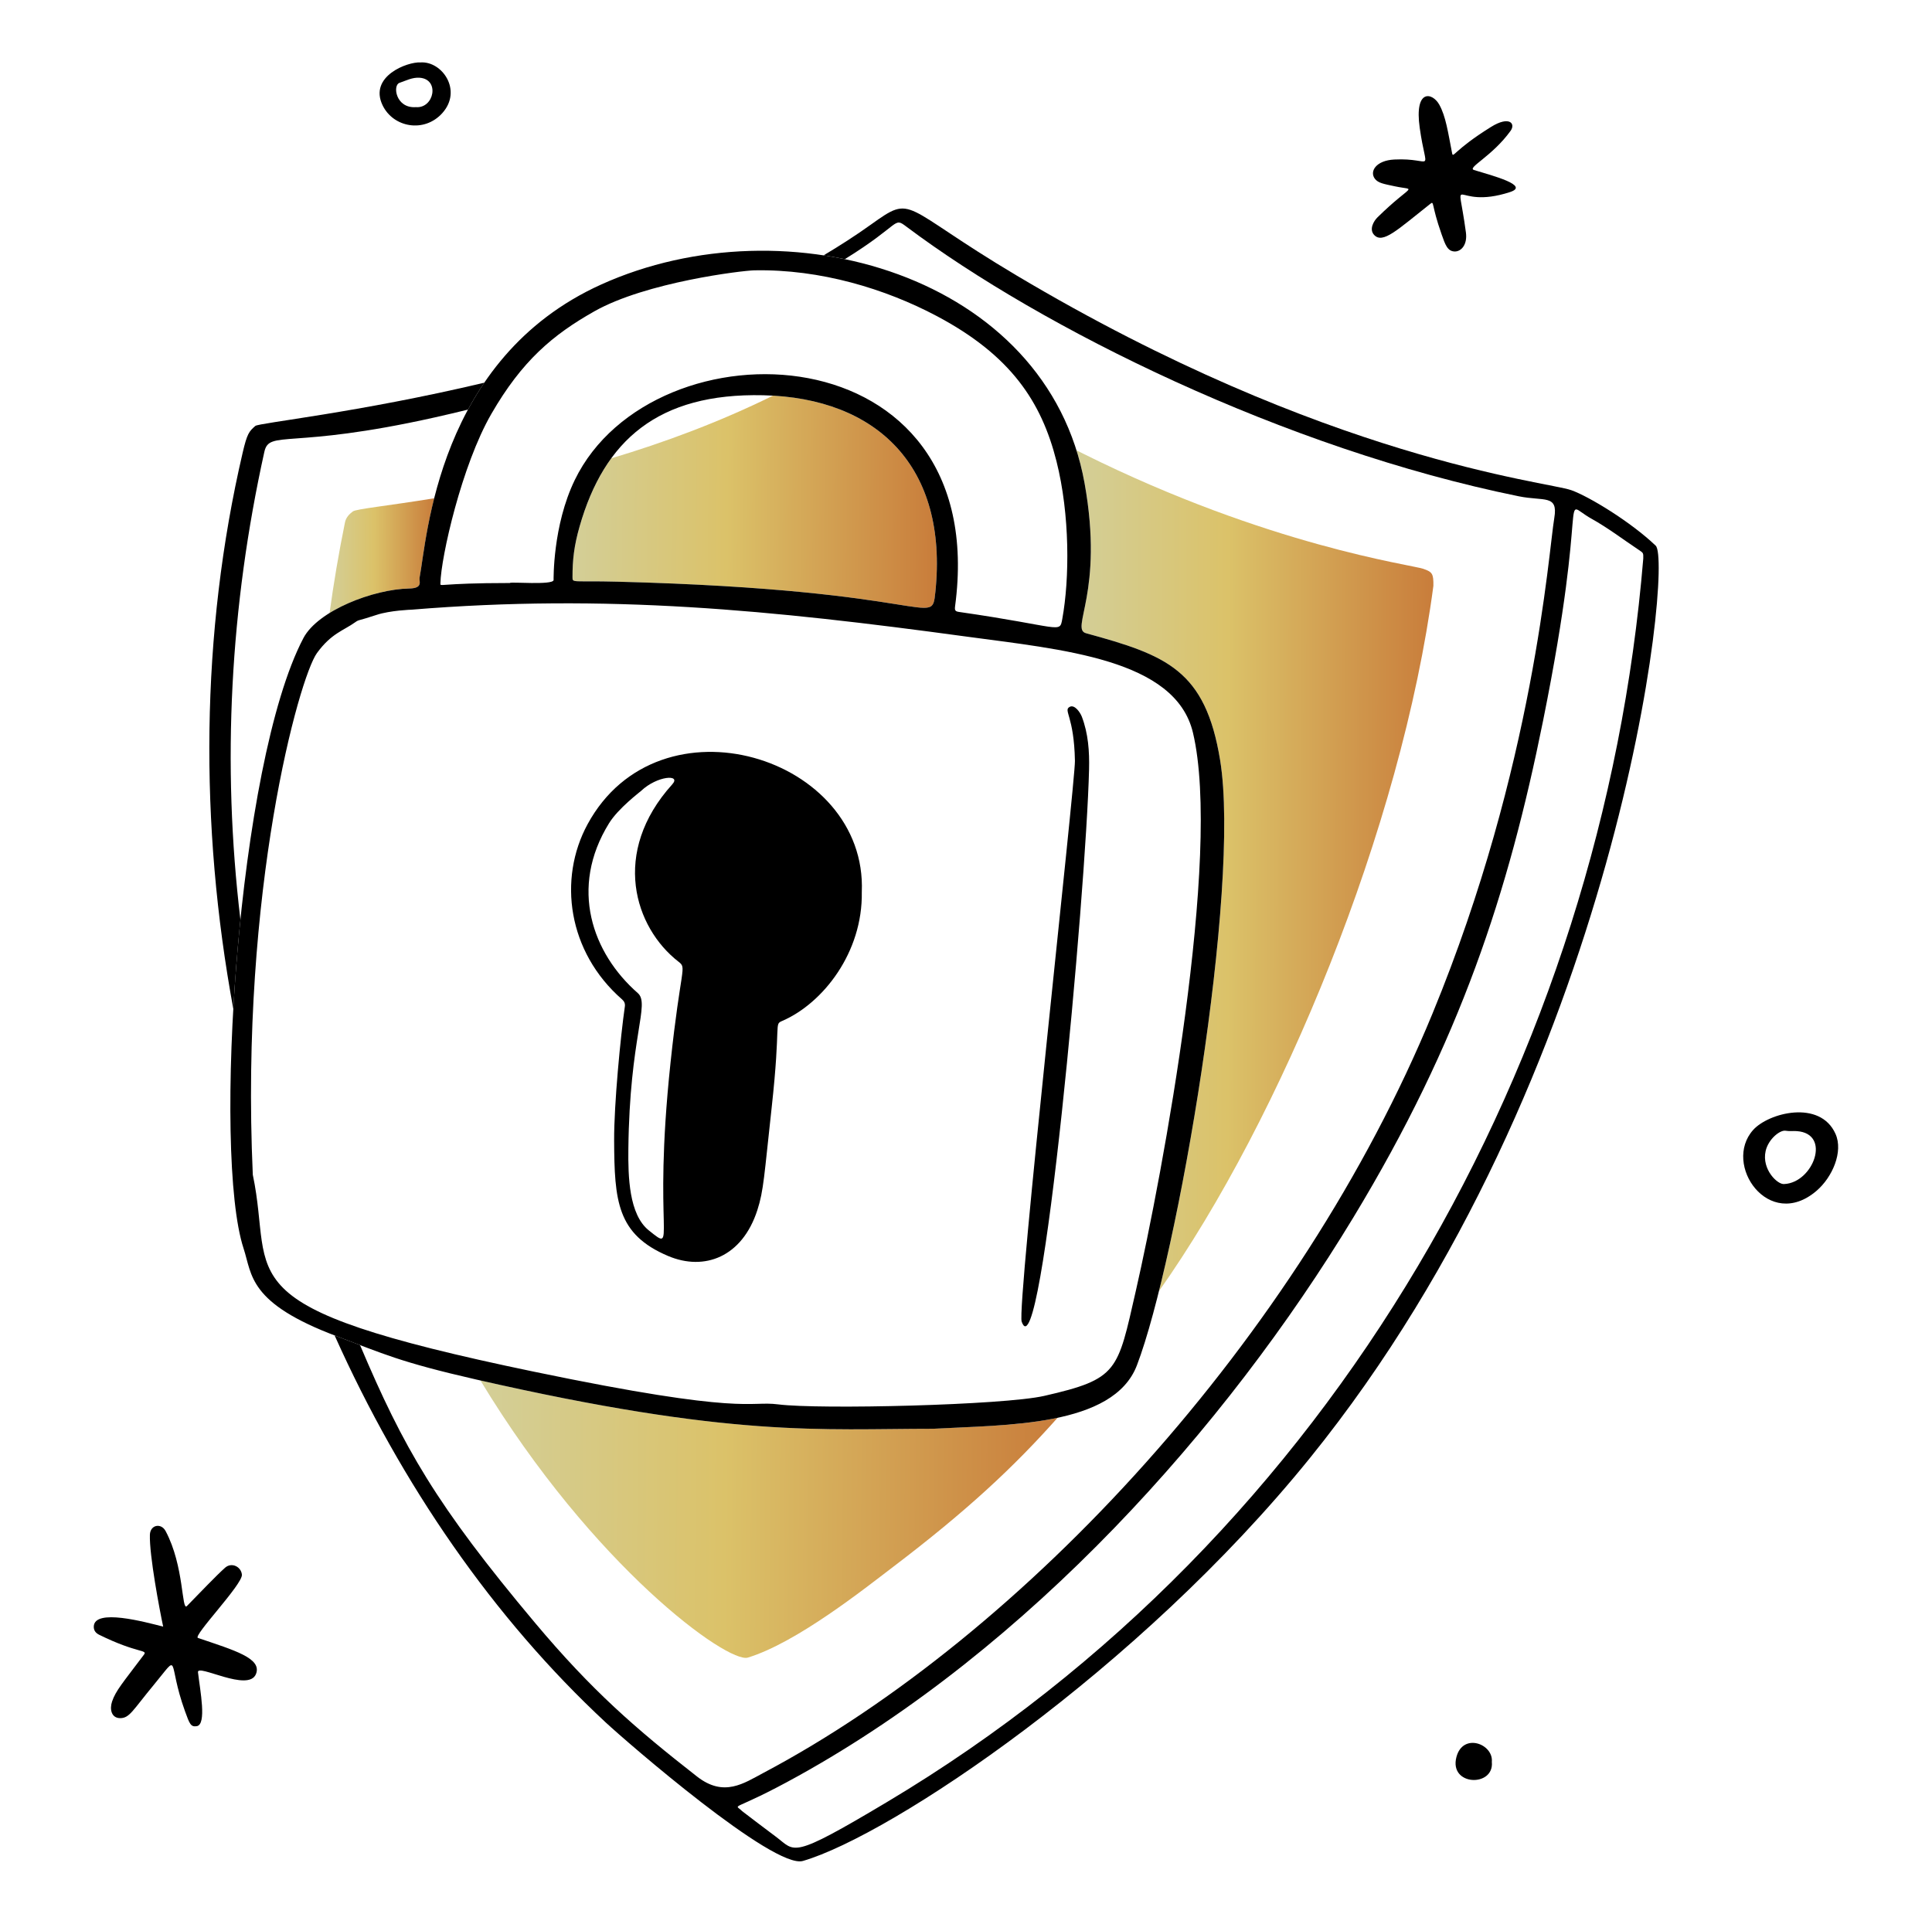<svg width="241" height="240" viewBox="0 0 241 240" fill="none" xmlns="http://www.w3.org/2000/svg">
<path d="M29.991 114.749C27.657 95.244 28.707 75.658 32.975 56.375C33.595 53.575 36.162 56.122 54.258 52.07C55.642 51.76 57.015 51.436 58.374 51.102C58.984 49.974 59.659 48.851 60.411 47.745C44.654 51.486 32.289 52.757 31.848 53.141C31.066 53.821 30.823 54.11 30.276 56.453C25.01 79.027 24.873 102.944 29.103 125.868C29.312 122.222 29.61 118.477 29.991 114.749Z" fill="black"/>
<path d="M206.538 68.083C203.443 65.12 198.225 61.944 196.009 61.156C192.924 60.057 165.521 57.43 126.726 34.319C112.23 25.684 114.036 24.158 108.645 28.015C106.757 29.365 104.781 30.644 102.736 31.855C103.627 31.991 104.511 32.149 105.388 32.331C112.483 27.937 111.4 27.027 113.07 28.279C129.971 40.954 160.171 55.956 189.45 61.916C192.608 62.558 194.383 61.659 193.885 64.62C193.148 69.005 191.414 95.543 178.7 126.428C162.072 166.824 127.747 203.949 95.263 221.166C92.797 222.472 90.312 224.265 86.947 221.637C79.264 215.636 73.834 210.92 66.738 202.462C54.404 187.761 50.331 180.61 44.911 167.811C44.05 167.483 43.135 167.131 42.098 166.742C41.978 166.697 41.858 166.652 41.74 166.607C50.08 185.207 61.536 201.861 75.565 214.897C78.188 217.334 96.508 233.232 100.16 232.169C111.128 228.977 141.978 208.404 163.415 181.885C202.139 133.98 208.718 70.17 206.538 68.083ZM204.983 69.689C199.858 131.606 166.587 191.446 110.621 224.835C98.458 232.091 99.271 230.993 96.784 229.145C96.153 228.676 92.663 226.043 92.575 225.955C91.515 224.887 91.152 226.237 99.607 221.545C128.329 205.609 152.838 178.283 168.82 151.887C182.168 129.841 188.162 111.373 192.487 89.91C198.383 60.649 194.347 62.394 198.515 64.709C200.599 65.867 202.489 67.321 204.47 68.636C205.001 68.988 204.997 69 204.983 69.689Z" fill="black"/>
<path d="M77.023 72.573C116.687 73.59 116.195 78.517 116.679 73.862C118.258 58.673 109.912 50.139 96.426 49.36C89.629 52.712 82.723 55.248 76.251 57.182C74.537 59.533 73.248 62.378 72.303 65.68C71.614 68.087 71.413 69.845 71.418 71.996C71.419 72.77 71.367 72.427 77.023 72.573Z" fill="url(#paint0_linear_1845_13622)"/>
<path d="M51.048 73.421C52.829 73.388 52.255 72.507 52.338 72.082C52.659 70.429 53.015 66.712 54.162 62.164C48.254 63.123 44.431 63.495 44.016 63.805C43.555 64.147 43.154 64.57 43.03 65.184C42.25 69.021 41.614 72.787 41.111 76.48C44.034 74.671 48.093 73.477 51.048 73.421Z" fill="url(#paint1_linear_1845_13622)"/>
<path d="M177.544 70.966C176.043 70.445 158.296 68.122 135.194 56.637C134.886 56.484 134.583 56.332 134.283 56.182C134.697 57.495 135.033 58.856 135.287 60.267C137.749 73.933 133.45 78.449 135.476 79.003C145.505 81.749 150.366 83.558 152.202 94.854C154.36 108.137 149.261 142.295 144.57 161.081C159.78 139.555 174.805 103.303 178.803 73.085C178.823 71.572 178.669 71.355 177.544 70.966Z" fill="url(#paint2_linear_1845_13622)"/>
<path d="M116.403 178.249C102.429 178.249 91.537 179.403 59.928 172.224C74.065 195.57 90.808 207.556 93.286 206.8C99.398 204.936 107.896 198.153 111.405 195.486C120.596 188.502 126.44 183.05 131.924 176.881C126.949 177.94 121.085 177.989 116.403 178.249Z" fill="url(#paint3_linear_1845_13622)"/>
<path d="M152.202 94.854C150.366 83.558 145.505 81.749 135.476 79.003C133.451 78.448 137.749 73.933 135.287 60.267C130.62 34.356 98.154 25.029 75.001 35.491C54.508 44.752 53.273 67.251 52.336 72.084C52.253 72.509 52.827 73.389 51.045 73.422C46.6 73.506 39.658 76.164 37.845 79.613C29.601 95.298 26.526 144.01 30.386 155.76C31.473 159.073 30.95 162.573 42.095 166.742C47.785 168.871 49.791 169.913 59.425 172.112C91.419 179.417 102.352 178.251 116.399 178.251C125.433 177.75 138.88 178.03 141.819 170.335C146.886 157.063 154.799 110.839 152.202 94.854ZM54.938 72.756C55.009 69.505 57.59 58.051 61.289 51.643C65.117 45.012 68.944 41.778 74.134 38.844C80.613 35.182 92.643 33.755 94.079 33.727C102.359 33.562 110.46 36.041 116.86 39.434C126.095 44.331 129.914 50.128 131.786 57.542C133.477 64.236 133.423 72.229 132.511 77.218C132.167 79.102 132.444 78.188 119.631 76.345C119.178 76.28 119.068 76.164 119.136 75.653C123.786 40.962 81.498 39.681 71.697 59.885C68.924 65.603 69.06 72.343 69.055 72.375C68.938 73.035 63.603 72.555 63.603 72.736C54.572 72.736 54.927 73.277 54.938 72.756ZM116.677 73.862C116.193 78.516 116.685 73.589 77.021 72.572C71.365 72.427 71.416 72.77 71.415 71.996C71.412 69.844 71.611 68.086 72.3 65.679C75.372 54.94 82.091 49.012 95.195 49.31C109.399 49.632 118.304 58.217 116.677 73.862ZM141.683 161.055C139.388 171.102 139.514 172.037 130.247 174.152C125.188 175.308 102.215 175.863 97.068 175.208C93.307 174.73 93.116 176.644 66.559 171.121C27.229 162.945 34.311 159.714 31.535 146.561C29.934 111.016 37.332 84.504 39.539 81.472C41.334 79.005 42.843 78.683 44.324 77.621C44.79 77.287 44.598 77.501 46.964 76.716C48.672 76.149 51.334 76.061 51.362 76.061C75.734 74.059 96.248 76.111 120.477 79.409C132.455 81.039 146.614 82.195 148.809 91.403C152.447 106.67 144.994 146.563 141.683 161.055Z" fill="black"/>
<path d="M73.293 102.833C69.586 109.665 70.814 118.762 77.597 124.684C77.885 124.934 77.997 125.214 77.944 125.577C77.417 129.207 76.588 137.755 76.608 142.275C76.642 149.825 76.96 154 83.345 156.697C87.866 158.607 92.582 156.837 94.476 150.963C95.269 148.504 95.32 146.693 96.26 138.168C97.438 127.497 96.516 127.829 97.584 127.366C102.684 125.155 107.626 118.809 107.501 111.305C108.226 94.388 82.24 86.345 73.293 102.833ZM83.637 132.626C81.354 154.185 84.585 156.42 80.933 153.502C78.453 151.518 78.345 146.79 78.383 143.334C78.537 129.334 81.113 125.259 79.562 123.899C73.878 118.922 70.983 110.777 75.97 102.712C77.131 100.835 79.8 98.833 79.98 98.663C81.984 96.77 85.025 96.565 83.857 97.856C76.186 106.342 79.134 115.722 84.648 119.989C85.714 120.814 84.918 120.543 83.637 132.626Z" fill="black"/>
<path d="M135.851 95.986C135.476 111.25 129.963 171.984 127.446 164.894C126.808 163.099 134.135 97.588 134.088 94.93C133.987 89.298 132.601 88.642 133.433 88.189C134.038 87.859 134.737 88.853 134.956 89.429C135.75 91.524 135.907 93.744 135.851 95.986Z" fill="black"/>
<path d="M24.691 204.346C24.013 204.116 30.289 197.652 30.175 196.452C30.079 195.448 28.885 194.868 28.076 195.587C26.975 196.567 24.916 198.735 23.314 200.369C22.638 201.058 22.993 195.377 20.656 191.011C20.1 189.971 18.737 190.219 18.698 191.482C18.619 194.055 19.914 200.878 20.354 202.935C18.133 202.373 11.751 200.615 11.698 202.935C11.686 203.454 11.982 203.76 12.382 203.957C17.166 206.314 18.451 205.776 17.95 206.443C15.283 209.992 14.436 210.924 13.977 212.29C13.65 213.262 13.908 214.345 14.981 214.353C16.157 214.363 16.547 213.39 19.158 210.234C22.616 206.058 20.787 207.155 23.079 213.495C23.649 215.073 23.792 215.469 24.534 215.358C25.815 215.166 24.964 210.936 24.697 208.628C24.569 207.516 31.015 211.19 31.934 208.841C32.7 206.882 29.265 205.9 24.691 204.346Z" fill="black"/>
<path d="M183.873 21.211C182.954 20.931 186.129 19.523 188.431 16.324C189.095 15.401 188.262 14.423 185.998 15.832C181.332 18.736 181.274 19.814 181.135 19.099C180.627 16.502 180.353 14.514 179.536 13.053C178.675 11.51 176.407 11.053 177.097 15.946C177.95 21.988 178.946 19.645 173.922 19.902C171.631 20.019 170.81 21.398 171.506 22.306C171.916 22.841 172.601 22.946 174.009 23.246C176.755 23.831 176.223 22.803 171.823 27.123C171.36 27.578 170.77 28.592 171.392 29.288C172.476 30.501 174.339 28.643 178.395 25.449C178.942 25.018 178.489 25.437 179.827 29.236C180.276 30.508 180.555 31.369 181.481 31.375C182.26 31.381 183.067 30.543 182.86 29C181.752 20.75 181.091 26.336 188.362 23.962C190.867 23.143 186.228 21.929 183.873 21.211Z" fill="black"/>
<path d="M181.678 219.199C180.717 222.84 186.413 222.986 186.093 219.815C186.308 217.565 182.487 216.127 181.678 219.199Z" fill="black"/>
<path d="M52.448 7.789C50.824 7.69 45.993 9.518 47.719 13.125C49.052 15.913 52.927 16.624 55.182 14.103C57.718 11.268 55.136 7.598 52.448 7.789ZM51.873 13.366C49.366 13.543 48.953 10.637 49.83 10.338C50.645 10.061 51.428 9.639 52.33 9.698C54.903 9.867 54.149 13.563 51.873 13.366Z" fill="black"/>
<path d="M228.966 141.466C227.043 137.147 220.603 138.828 218.685 140.977C214.845 145.278 220.646 153.646 226.582 148.577C228.59 146.862 229.951 143.678 228.966 141.466ZM222.574 147.718C221.747 147.831 219.736 145.891 220.246 143.609C220.58 142.11 222.047 140.945 222.743 141.07C223.192 141.152 223.663 141.084 224.123 141.116C228.503 141.42 226.178 147.552 222.574 147.718Z" fill="black"/>
<defs>
<linearGradient id="paint0_linear_1845_13622" x1="19.627" y1="62.052" x2="117.835" y2="62.772" gradientUnits="userSpaceOnUse">
<stop stop-color="#CADBC9"/>
<stop offset="0.317" stop-color="#D29E51"/>
<stop offset="0.521" stop-color="#D3CF99"/>
<stop offset="0.723" stop-color="#DBC269"/>
<stop offset="1" stop-color="#C87A39"/>
</linearGradient>
<linearGradient id="paint1_linear_1845_13622" x1="26.241" y1="69.028" x2="54.44" y2="69.138" gradientUnits="userSpaceOnUse">
<stop stop-color="#CADBC9"/>
<stop offset="0.317" stop-color="#D29E51"/>
<stop offset="0.521" stop-color="#D3CF99"/>
<stop offset="0.723" stop-color="#DBC269"/>
<stop offset="1" stop-color="#C87A39"/>
</linearGradient>
<linearGradient id="paint2_linear_1845_13622" x1="83.552" y1="106.479" x2="179.755" y2="106.654" gradientUnits="userSpaceOnUse">
<stop stop-color="#CADBC9"/>
<stop offset="0.317" stop-color="#D29E51"/>
<stop offset="0.521" stop-color="#D3CF99"/>
<stop offset="0.723" stop-color="#DBC269"/>
<stop offset="1" stop-color="#C87A39"/>
</linearGradient>
<linearGradient id="paint3_linear_1845_13622" x1="-22.109" y1="188.819" x2="133.449" y2="190.201" gradientUnits="userSpaceOnUse">
<stop stop-color="#CADBC9"/>
<stop offset="0.317" stop-color="#D29E51"/>
<stop offset="0.521" stop-color="#D3CF99"/>
<stop offset="0.723" stop-color="#DBC269"/>
<stop offset="1" stop-color="#C87A39"/>
</linearGradient>
</defs>
</svg>
